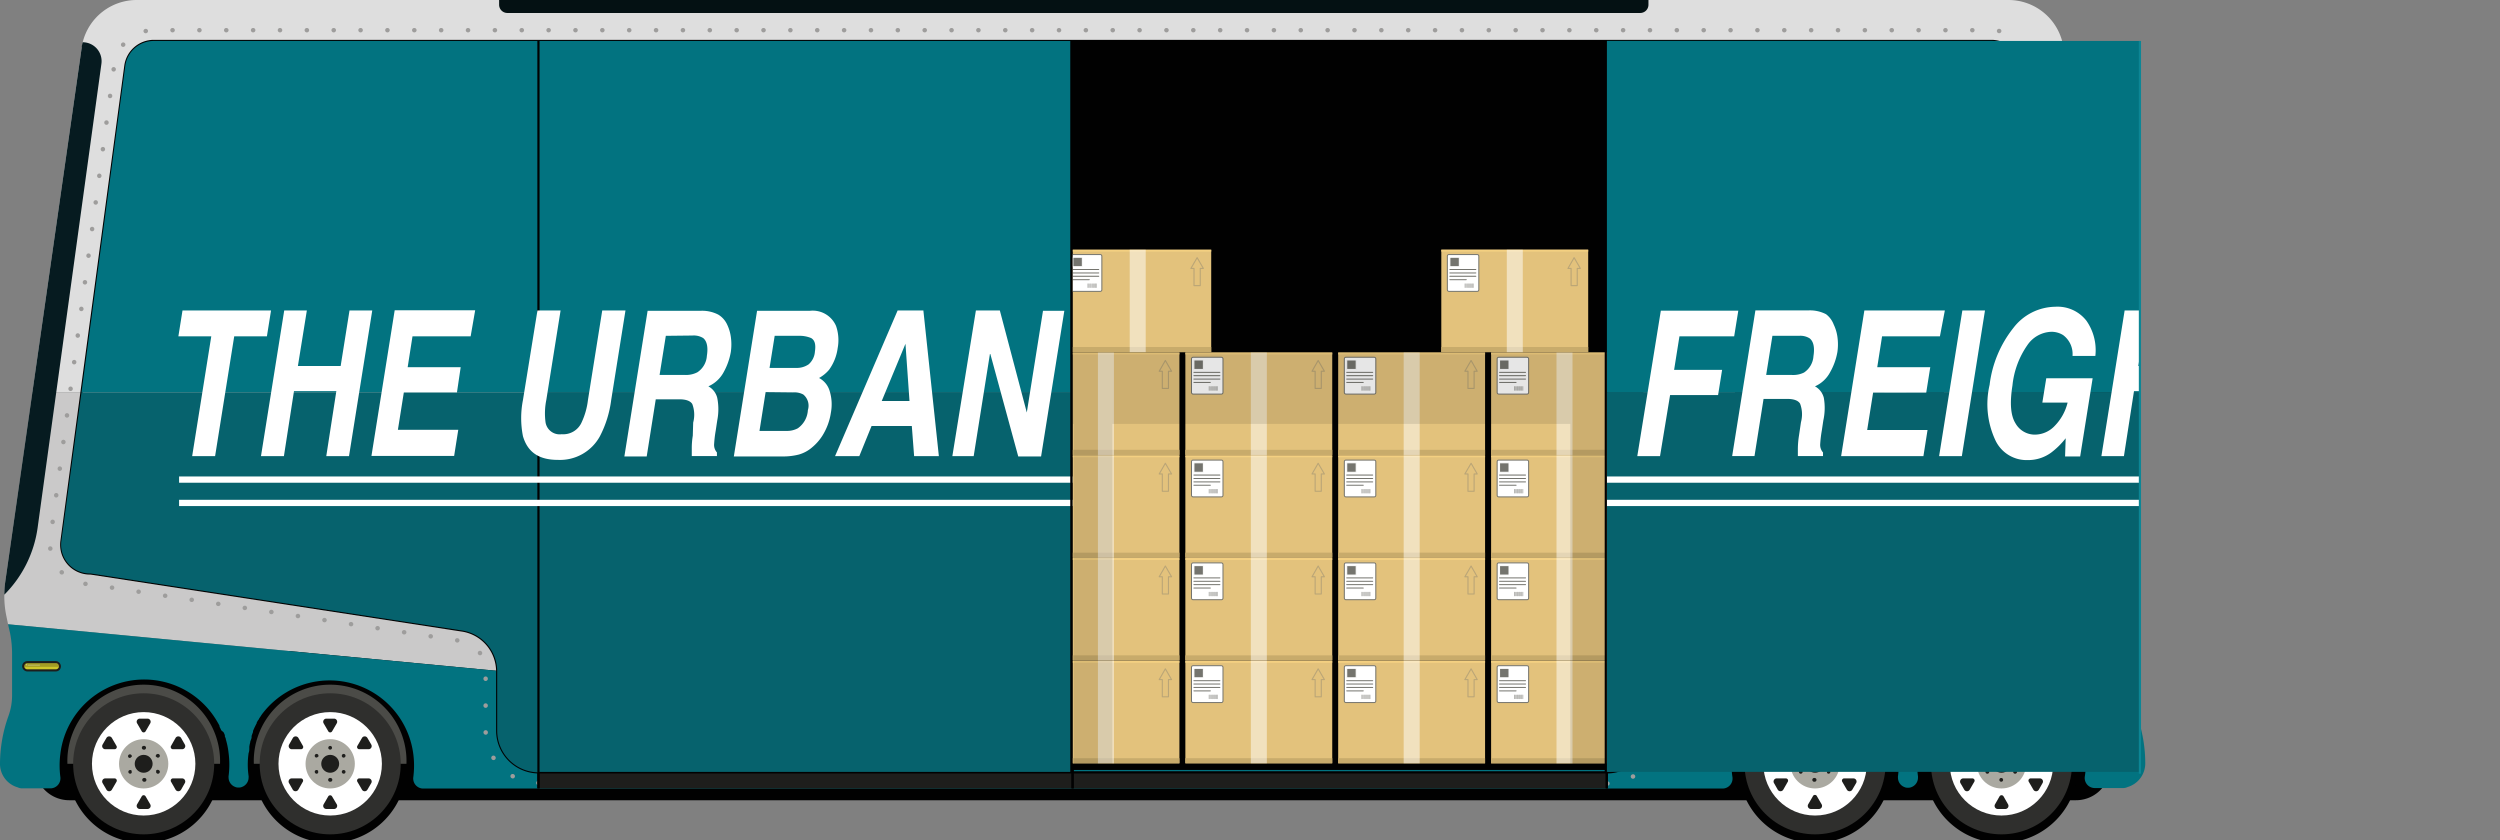 <svg xmlns="http://www.w3.org/2000/svg" xmlns:xlink="http://www.w3.org/1999/xlink" viewBox="0 0 248.49 83.51"><rect x="0" y="0" width="248.49" height="83.51" fill="#808080" stroke="none"/><defs><style>.cls-1,.cls-12,.cls-15,.cls-29,.cls-30,.cls-31,.cls-32,.cls-34{fill:none;}.cls-2{isolation:isolate;}.cls-3,.cls-33{fill:#010101;}.cls-4{fill:#dedede;}.cls-5{fill:#cac9c9;}.cls-6{fill:#027380;}.cls-7{fill:#4b4b47;}.cls-8{fill:#2f2f2d;}.cls-18,.cls-26,.cls-27,.cls-9{fill:#fff;}.cls-10{fill:#aaa9a1;}.cls-11{fill:#1e1e1c;}.cls-12{stroke:#9e9d9c;stroke-width:0.44px;stroke-dasharray:0.01 2.66;}.cls-12,.cls-29,.cls-30,.cls-31{stroke-linecap:round;}.cls-12,.cls-15,.cls-27,.cls-28,.cls-29,.cls-30,.cls-31,.cls-34{stroke-miterlimit:10;}.cls-13{fill:#061b20;}.cls-14{fill:#041113;}.cls-15{stroke:#010101;}.cls-15,.cls-34{stroke-width:0.22px;}.cls-16{fill:#cdc72a;}.cls-17{fill:#a39d25;}.cls-18{opacity:0.54;}.cls-18,.cls-26{mix-blend-mode:screen;}.cls-19{fill:#06626d;}.cls-20{clip-path:url(#clip-path);}.cls-21{clip-path:url(#clip-path-2);}.cls-22{clip-path:url(#clip-path-3);}.cls-23{fill:#e3c27c;}.cls-24{fill:#c8ab6b;}.cls-25{fill:#f4d081;}.cls-26{opacity:0.5;}.cls-27,.cls-29,.cls-30,.cls-31,.cls-32{stroke:#74746e;}.cls-27,.cls-28,.cls-29{stroke-width:0.1px;}.cls-28{fill:#74746e;stroke:#fff;}.cls-30{stroke-width:0.05px;}.cls-31{stroke-width:0.04px;}.cls-32{stroke-linejoin:round;stroke-width:0.11px;opacity:0.36;mix-blend-mode:multiply;}.cls-33{opacity:0.1;}.cls-34{stroke:#0c8695;}</style><clipPath id="clip-path"><path class="cls-1" d="M106.61,76.62H53.52a4.14,4.14,0,0,1-4.14-4.14V66.61A4.14,4.14,0,0,0,46,62.53L9,56.86a2.86,2.86,0,0,1-2.84-3.22L12.45,6.47A2.85,2.85,0,0,1,15.29,4h91.32Zm100.51-23L200.77,6.47A2.84,2.84,0,0,0,197.94,4H159.71V76.62a4.14,4.14,0,0,0,4.14-4.14V66.61a4.14,4.14,0,0,1,3.42-4.08l37-5.67A2.87,2.87,0,0,0,207.12,53.64Z"/></clipPath><clipPath id="clip-path-2"><polygon class="cls-1" points="159.61 4.07 159.61 38.97 159.61 76.72 212.7 76.72 212.7 38.97 212.7 4.07 159.61 4.07"/></clipPath><clipPath id="clip-path-3"><rect class="cls-1" x="106.61" y="4.07" width="53.09" height="72.46"/></clipPath></defs><title>Autonomous freight open</title><g class="cls-2"><g id="Layer_2" data-name="Layer 2"><g id="Layer_1-2" data-name="Layer 1"><path class="cls-3" d="M206.34,79.54H6.88A3.42,3.42,0,0,1,3.5,76.63L1.73,64.71H211.5l-1.78,11.92A3.41,3.41,0,0,1,206.34,79.54Z"/><path class="cls-4" d="M205.11,4.74A5.17,5.17,0,0,0,205,4.2,5.53,5.53,0,0,0,199.64,0h-186A5.53,5.53,0,0,0,8.22,4.2c0,.18-.07.36-.1.54L3.22,39H210Z"/><path class="cls-5" d="M210,39H3.22L.52,57.85a8.9,8.9,0,0,0-.09,1.26,9.52,9.52,0,0,0,.19,2.06l.18.88L106.61,72.13,212.43,62.05l.18-.88a10.19,10.19,0,0,0,.19-2.06,7.64,7.64,0,0,0-.1-1.26Z"/><path class="cls-6" d="M213.23,75.92v0a2.45,2.45,0,0,1-1.76,2.31,1,1,0,0,1-.43.1h-2.82a1,1,0,0,1-1-1.13,8.39,8.39,0,0,0-15.6-5.42v0l-.16.32a.56.56,0,0,0-.05.08l-.12.26-.05.11a2.6,2.6,0,0,0-.1.25c-.05.12-.09.23-.13.35l0,.07-.09.3h0a8.74,8.74,0,0,0-.28,1.35,8.32,8.32,0,0,0,0,2.29.66.66,0,0,1,0,.14,1,1,0,0,1-.66.94.81.81,0,0,1-.31.06h-.06a.77.77,0,0,1-.3-.06,1,1,0,0,1-.66-.94.66.66,0,0,1,0-.14,8.74,8.74,0,0,0,0-2.29c0-.17-.05-.34-.07-.5l0-.13-.09-.43,0-.05c0-.16-.08-.32-.13-.47l0-.12c-.05-.13-.09-.26-.15-.39h0l-.05-.11c0-.11-.09-.22-.14-.34l-.06-.12a.08.08,0,0,1,0,0l-.17-.31,0-.07,0,0-.1-.17-.13-.21-.16-.24-.1-.14a8.39,8.39,0,0,0-15.1,6.18,1,1,0,0,1-1,1.13H42.08a1,1,0,0,1-1-1.13,8.82,8.82,0,0,0,0-2.3A8.39,8.39,0,0,0,26,71.05l-.09.14-.16.24c0,.07-.09.13-.13.21l-.1.17s0,0,0,0l0,.07c-.06.1-.11.21-.16.31s0,0,0,0l-.06.12-.15.34s0,.07,0,.11h0c-.05.13-.1.26-.14.39l0,.12c0,.15-.1.31-.14.47v.05a3.29,3.29,0,0,0-.09.43l0,.13c0,.16,0,.33-.07.5a8,8,0,0,0,0,2.29.66.66,0,0,1,0,.14,1,1,0,0,1-.66.94.81.81,0,0,1-.31.06h-.05a.81.81,0,0,1-.31-.06,1,1,0,0,1-.66-.94.66.66,0,0,1,0-.14,8.74,8.74,0,0,0,0-2.29,7.69,7.69,0,0,0-.27-1.35h0c0-.1-.06-.2-.1-.3a.14.14,0,0,0,0-.07c0-.12-.08-.23-.13-.35L22,72.6a.54.54,0,0,1-.05-.11l-.13-.26a.2.2,0,0,0,0-.08,3.24,3.24,0,0,0-.17-.32v0A8.39,8.39,0,0,0,6,74.93a8.82,8.82,0,0,0,0,2.3,1,1,0,0,1-1,1.13H2.18a1,1,0,0,1-.42-.1A2.43,2.43,0,0,1,0,76v0a14.19,14.19,0,0,1,.85-4.86,6,6,0,0,0,.35-2v-4A10.82,10.82,0,0,0,1,62.93L.8,62.05,106.61,72.13,212.43,62.05l-.19.88a10.81,10.81,0,0,0-.21,2.12v4a5.75,5.75,0,0,0,.35,2A14.19,14.19,0,0,1,213.23,75.92Z"/><path class="cls-3" d="M21.87,75.92a7.59,7.59,0,1,1-15.17,0Z"/><path class="cls-7" d="M6.7,75.92a7.59,7.59,0,1,1,15.17,0Z"/><circle class="cls-8" cx="14.28" cy="75.92" r="7.01"/><circle class="cls-9" cx="14.28" cy="75.92" r="5.14"/><circle class="cls-10" cx="14.28" cy="75.92" r="2.45"/><circle class="cls-11" cx="14.28" cy="75.92" r="0.89"/><path class="cls-11" d="M14.1,74.33a.18.18,0,0,1,.18-.19.19.19,0,1,1,0,.37A.18.18,0,0,1,14.1,74.33Zm-1,.89A.19.19,0,0,0,13,75a.18.18,0,0,0-.18.32A.18.18,0,0,0,13.06,75.22Zm0,1.4a.19.19,0,0,0-.25-.06.18.18,0,1,0,.18.32A.19.19,0,0,0,13.06,76.62Zm1.22.71a.18.18,0,0,0-.18.18.18.18,0,0,0,.18.19.19.19,0,1,0,0-.37Zm1.22-.71a.19.19,0,0,0,.07.26.18.18,0,0,0,.25-.07.18.18,0,0,0-.06-.25A.2.2,0,0,0,15.5,76.62Zm0-1.4a.19.19,0,0,0,.26.06.18.18,0,0,0,.06-.25.18.18,0,0,0-.25-.07A.19.19,0,0,0,15.5,75.22Z"/><path class="cls-11" d="M14.09,72.69l-.46-.79a.31.31,0,0,1,.28-.47h.75a.31.31,0,0,1,.27.47l-.46.79A.22.22,0,0,1,14.09,72.69Zm-2.51,1.45-.46-.79a.31.31,0,0,0-.54,0L10.2,74a.31.31,0,0,0,.27.47h.92A.22.22,0,0,0,11.58,74.14Zm-.19,3.23h-.92a.31.31,0,0,0-.27.47l.38.65a.31.31,0,0,0,.54,0l.46-.79A.22.22,0,0,0,11.39,77.37Zm2.7,1.78-.46.79a.31.31,0,0,0,.28.47h.75a.31.31,0,0,0,.27-.47l-.46-.79A.22.22,0,0,0,14.09,79.15ZM17,77.7l.45.79a.32.32,0,0,0,.55,0l.37-.65a.31.31,0,0,0-.27-.47h-.91A.22.22,0,0,0,17,77.7Zm.19-3.23h.91a.31.31,0,0,0,.27-.47L18,73.35a.32.32,0,0,0-.55,0l-.45.79A.22.22,0,0,0,17.18,74.47Z"/><path class="cls-3" d="M191.36,75.92a7.59,7.59,0,1,0,15.17,0Z"/><path class="cls-7" d="M206.53,75.92a7.59,7.59,0,1,0-15.17,0Z"/><circle class="cls-8" cx="198.94" cy="75.92" r="7.01"/><circle class="cls-9" cx="198.94" cy="75.92" r="5.14"/><circle class="cls-10" cx="198.94" cy="75.92" r="2.45"/><circle class="cls-11" cx="198.94" cy="75.92" r="0.89"/><path class="cls-11" d="M199.13,74.33a.18.18,0,0,0-.19-.19.18.18,0,0,0-.18.19.18.18,0,0,0,.18.18A.18.18,0,0,0,199.13,74.33Zm1,.89a.19.19,0,0,1,.33-.19.18.18,0,0,1-.07.25A.19.19,0,0,1,200.16,75.22Zm0,1.4a.2.2,0,0,1,.26-.06.18.18,0,0,1,.07.25.19.19,0,1,1-.33-.19Zm-1.22.71a.18.18,0,0,1,.19.18.18.18,0,0,1-.19.19.18.18,0,0,1-.18-.19A.18.18,0,0,1,198.94,77.33Zm-1.22-.71a.18.18,0,0,1-.06.26.19.19,0,0,1-.26-.07.18.18,0,0,1,.07-.25A.19.19,0,0,1,197.72,76.62Zm0-1.4a.18.18,0,0,1-.25.06.18.18,0,0,1-.07-.25.19.19,0,0,1,.26-.07A.18.18,0,0,1,197.72,75.22Z"/><path class="cls-11" d="M199.14,72.69l.45-.79a.31.31,0,0,0-.27-.47h-.75a.31.31,0,0,0-.27.47l.45.79A.23.23,0,0,0,199.14,72.69Zm2.51,1.45.46-.79a.31.31,0,0,1,.54,0L203,74a.31.31,0,0,1-.27.47h-.91A.22.22,0,0,1,201.65,74.14Zm.19,3.23h.91a.31.31,0,0,1,.27.47l-.37.65a.31.31,0,0,1-.54,0l-.46-.79A.22.22,0,0,1,201.84,77.37Zm-2.7,1.78.45.79a.31.31,0,0,1-.27.47h-.75a.31.31,0,0,1-.27-.47l.45-.79A.23.23,0,0,1,199.14,79.15Zm-2.9-1.45-.46.79a.31.31,0,0,1-.54,0l-.38-.65a.32.32,0,0,1,.28-.47h.91A.22.22,0,0,1,196.24,77.7Zm-.19-3.23h-.91a.32.32,0,0,1-.28-.47l.38-.65a.31.31,0,0,1,.54,0l.46.79A.22.22,0,0,1,196.05,74.47Z"/><path class="cls-3" d="M40.4,75.92a7.59,7.59,0,1,1-15.17,0Z"/><path class="cls-7" d="M25.23,75.92a7.59,7.59,0,1,1,15.17,0Z"/><circle class="cls-8" cx="32.82" cy="75.92" r="7.01"/><circle class="cls-9" cx="32.82" cy="75.92" r="5.14"/><circle class="cls-10" cx="32.82" cy="75.92" r="2.45"/><circle class="cls-11" cx="32.82" cy="75.92" r="0.89"/><path class="cls-11" d="M32.63,74.33a.19.19,0,0,1,.19-.19.18.18,0,0,1,.18.19.18.18,0,0,1-.18.18A.19.19,0,0,1,32.63,74.33Zm-1,.89a.19.19,0,0,0-.07-.26.18.18,0,0,0-.25.07.18.18,0,0,0,.06.25A.19.19,0,0,0,31.6,75.22Zm0,1.4a.2.2,0,0,0-.26-.06.18.18,0,0,0-.06.25.18.18,0,0,0,.25.07A.19.19,0,0,0,31.6,76.62Zm1.22.71a.19.19,0,1,0,0,.37.18.18,0,0,0,.18-.19A.18.18,0,0,0,32.82,77.33ZM34,76.62a.19.19,0,0,0,.07.26.18.18,0,1,0,.18-.32A.19.19,0,0,0,34,76.62Zm0-1.4a.18.18,0,0,0,.25.06.18.18,0,1,0-.18-.32A.19.19,0,0,0,34,75.22Z"/><path class="cls-11" d="M32.63,72.69l-.46-.79a.31.31,0,0,1,.27-.47h.75a.31.31,0,0,1,.28.47l-.46.79A.22.22,0,0,1,32.63,72.69Zm-2.52,1.45-.45-.79a.32.32,0,0,0-.55,0l-.37.65a.31.31,0,0,0,.27.47h.91A.22.22,0,0,0,30.11,74.14Zm-.19,3.23H29a.31.31,0,0,0-.27.47l.37.65a.32.32,0,0,0,.55,0l.45-.79A.22.22,0,0,0,29.92,77.37Zm2.71,1.78-.46.79a.31.31,0,0,0,.27.47h.75a.31.31,0,0,0,.28-.47L33,79.15A.22.22,0,0,0,32.63,79.15Zm2.89-1.45.46.79a.31.31,0,0,0,.54,0l.38-.65a.31.31,0,0,0-.27-.47h-.92A.22.22,0,0,0,35.52,77.7Zm.19-3.23h.92A.31.31,0,0,0,36.9,74l-.38-.65a.31.31,0,0,0-.54,0l-.46.79A.22.22,0,0,0,35.71,74.47Z"/><path class="cls-3" d="M172.82,75.92a7.59,7.59,0,1,0,15.17,0Z"/><path class="cls-7" d="M188,75.92a7.59,7.59,0,1,0-15.17,0Z"/><circle class="cls-8" cx="180.41" cy="75.92" r="7.01"/><circle class="cls-9" cx="180.41" cy="75.92" r="5.14"/><circle class="cls-10" cx="180.41" cy="75.92" r="2.45"/><circle class="cls-11" cx="180.41" cy="75.92" r="0.89"/><path class="cls-11" d="M180.59,74.33a.18.18,0,0,0-.18-.19.19.19,0,1,0,0,.37A.18.18,0,0,0,180.59,74.33Zm1,.89a.19.19,0,0,1,.07-.26.18.18,0,0,1,.18.32A.18.18,0,0,1,181.63,75.22Zm0,1.4a.19.19,0,0,1,.25-.06.18.18,0,1,1-.18.32A.19.19,0,0,1,181.63,76.62Zm-1.22.71a.18.18,0,0,1,.18.18.18.18,0,0,1-.18.19.19.19,0,1,1,0-.37Zm-1.22-.71a.19.19,0,0,1-.07.26.18.18,0,0,1-.25-.07.18.18,0,0,1,.06-.25A.2.2,0,0,1,179.19,76.62Zm0-1.4a.19.19,0,0,1-.26.06.18.18,0,0,1-.06-.25.18.18,0,0,1,.25-.07A.19.19,0,0,1,179.19,75.22Z"/><path class="cls-11" d="M180.6,72.69l.46-.79a.31.31,0,0,0-.28-.47H180a.31.31,0,0,0-.27.47l.46.79A.22.22,0,0,0,180.6,72.69Zm2.51,1.45.46-.79a.31.31,0,0,1,.54,0l.38.65a.31.31,0,0,1-.27.47h-.92A.22.22,0,0,1,183.11,74.14Zm.19,3.23h.92a.31.31,0,0,1,.27.47l-.38.65a.31.31,0,0,1-.54,0l-.46-.79A.22.22,0,0,1,183.3,77.37Zm-2.7,1.78.46.79a.31.31,0,0,1-.28.47H180a.31.31,0,0,1-.27-.47l.46-.79A.22.22,0,0,1,180.6,79.15Zm-2.9-1.45-.45.79a.32.32,0,0,1-.55,0l-.37-.65a.31.31,0,0,1,.27-.47h.91A.22.22,0,0,1,177.7,77.7Zm-.19-3.23h-.91a.31.31,0,0,1-.27-.47l.37-.65a.32.32,0,0,1,.55,0l.45.79A.22.22,0,0,1,177.51,74.47Z"/><path class="cls-12" d="M53.52,77.82a5.25,5.25,0,0,1-5.25-5.24V66.7a3,3,0,0,0-2.49-3L8.85,58.06A4,4,0,0,1,5,53.59L11.36,6.42A4,4,0,0,1,15.29,3H197.94a4,4,0,0,1,3.93,3.47l6.34,47.15a4,4,0,0,1-3.84,4.48l-36.92,5.66a3,3,0,0,0-2.5,3v5.88a5.25,5.25,0,0,1-5.24,5.24Z"/><path class="cls-13" d="M10.08,6.34,3.74,52.45A11.69,11.69,0,0,1,.43,59.11h0a8.9,8.9,0,0,1,.09-1.26L8.12,4.74c0-.18.06-.36.1-.54h0A1.88,1.88,0,0,1,10.08,6.34Z"/><path class="cls-13" d="M203.14,6.34l6.35,46.11a11.69,11.69,0,0,0,3.31,6.66h0a7.64,7.64,0,0,0-.1-1.26L205.11,4.74A5.17,5.17,0,0,0,205,4.2h0A1.88,1.88,0,0,0,203.14,6.34Z"/><rect class="cls-11" x="53.52" y="76.72" width="106.19" height="1.65"/><path class="cls-14" d="M163.85,0V.48a.82.82,0,0,1-.82.81H50.43a.82.82,0,0,1-.82-.81V0Z"/><line class="cls-15" x1="53.52" y1="4.07" x2="53.52" y2="78.36"/><line class="cls-15" x1="106.61" y1="4.07" x2="106.61" y2="78.36"/><line class="cls-15" x1="159.71" y1="4.07" x2="159.71" y2="78.36"/><path class="cls-15" d="M15.29,4.07a2.85,2.85,0,0,0-2.83,2.49L6.12,53.73A2.85,2.85,0,0,0,9,57l37,5.68a4.12,4.12,0,0,1,3.42,4.07v5.88a4.15,4.15,0,0,0,4.15,4.14H159.71a4.14,4.14,0,0,0,4.14-4.14V66.7a4.13,4.13,0,0,1,3.42-4.07l37-5.68a2.85,2.85,0,0,0,2.83-3.22L200.78,6.56a2.86,2.86,0,0,0-2.84-2.49Z"/><rect class="cls-11" x="2.2" y="65.71" width="3.86" height="1.03" rx="0.51"/><path class="cls-16" d="M2.72,66.53H5.55a.31.31,0,0,0,.31-.31H2.41A.31.31,0,0,0,2.72,66.53Z"/><path class="cls-17" d="M5.55,65.91H2.72a.31.31,0,0,0-.31.31H5.86A.31.31,0,0,0,5.55,65.91Z"/><path class="cls-18" d="M3.92,66.14H2.79a.06.06,0,0,1-.06-.06.06.06,0,0,1,.06,0H3.92a.06.06,0,0,1,.06,0A.06.06,0,0,1,3.92,66.14Z"/><circle class="cls-18" cx="2.63" cy="66.08" r="0.06"/><rect class="cls-11" x="207.16" y="65.71" width="3.86" height="1.03" rx="0.51"/><path class="cls-16" d="M207.68,66.53h2.83a.31.31,0,0,0,.31-.31h-3.45A.31.31,0,0,0,207.68,66.53Z"/><path class="cls-17" d="M210.51,65.91h-2.83a.31.31,0,0,0-.31.31h3.45A.31.31,0,0,0,210.51,65.91Z"/><path class="cls-18" d="M208.88,66.14h-1.13a.06.06,0,0,1-.06-.06.06.06,0,0,1,.06,0h1.13a.06.06,0,0,1,.06,0A.06.06,0,0,1,208.88,66.14Z"/><circle class="cls-18" cx="207.58" cy="66.08" r="0.06"/><path class="cls-6" d="M53.52,4.07H15.29a2.86,2.86,0,0,0-2.84,2.49L8.1,39H53.52Z"/><path class="cls-6" d="M205.13,39,200.77,6.56a2.85,2.85,0,0,0-2.83-2.49H159.71V39Z"/><rect class="cls-6" x="53.52" y="4.07" width="53.09" height="34.9"/><rect class="cls-3" x="106.61" y="4.07" width="53.09" height="72.46"/><path class="cls-19" d="M8.1,39l-2,14.76A2.86,2.86,0,0,0,9,57l37,5.68a4.12,4.12,0,0,1,3.42,4.07v5.88a4.14,4.14,0,0,0,4.14,4.14h0V39Z"/><path class="cls-19" d="M207.12,53.73l-2-14.76H159.71V76.72a4.15,4.15,0,0,0,4.14-4.14V66.7a4.12,4.12,0,0,1,3.42-4.07l37-5.68A2.87,2.87,0,0,0,207.12,53.73Z"/><rect class="cls-19" x="53.52" y="38.97" width="53.09" height="37.75"/><line class="cls-15" x1="53.52" y1="4.07" x2="53.52" y2="78.36"/><line class="cls-15" x1="106.61" y1="4.07" x2="106.61" y2="78.36"/><line class="cls-15" x1="159.71" y1="4.07" x2="159.71" y2="78.36"/><g class="cls-20"><path class="cls-9" d="M26.94,30.86l-.41,2.57H23.28l-1.9,11.91H19.1L21,33.43H17.73l.41-2.57Z"/><path class="cls-9" d="M25.94,45.34l2.31-14.48H30.5l-.89,5.52h4.25l.88-5.52H37L34.69,45.34H32.43l1-6.46H29.22l-1,6.46Z"/><path class="cls-9" d="M46.78,33.43H41l-.48,3.07h5.27L45.42,39H40.14l-.59,3.72h6l-.41,2.6H36.92l2.31-14.48h8Z"/><path class="cls-9" d="M53.42,30.86h2.3l-1.42,8.9a6.7,6.7,0,0,0-.08,2.18,1.42,1.42,0,0,0,1.61,1.22,2,2,0,0,0,2-1.22,7.2,7.2,0,0,0,.61-2.18l1.42-8.9h2.31l-1.42,8.9a10.7,10.7,0,0,1-1.12,3.6,4.52,4.52,0,0,1-4.19,2.35c-1.89,0-3-.78-3.46-2.35a9.24,9.24,0,0,1,0-3.6Z"/><path class="cls-9" d="M72.27,32.25a4.14,4.14,0,0,1,.37,1.22,5.26,5.26,0,0,1,0,1.52,6.4,6.4,0,0,1-.71,2,3.19,3.19,0,0,1-1.52,1.41,1.8,1.8,0,0,1,.88,1.14,5.78,5.78,0,0,1,0,2.26l-.15,1a11.83,11.83,0,0,0-.16,1.34,1.12,1.12,0,0,0,.28.83l0,.36h-2.5c0-.32,0-.58,0-.77a7.61,7.61,0,0,1,.1-1.25L68.9,42a3,3,0,0,0-.09-1.84c-.19-.31-.62-.47-1.29-.47H65.18l-.9,5.68H62.06l2.31-14.48h5.32a3.5,3.5,0,0,1,1.7.38A2.25,2.25,0,0,1,72.27,32.25Zm-6.09,1.13-.62,3.89h2.57A2.43,2.43,0,0,0,69.32,37a2.11,2.11,0,0,0,.94-1.63c.14-.88,0-1.47-.37-1.77a1.8,1.8,0,0,0-1.07-.25Z"/><path class="cls-9" d="M83.1,32.4a4.3,4.3,0,0,1,.16,2.21,4.7,4.7,0,0,1-.85,2.14,3.54,3.54,0,0,1-1,.82,2.14,2.14,0,0,1,1.05,1.28A4.46,4.46,0,0,1,82.59,41a5.94,5.94,0,0,1-.85,2.31,4.92,4.92,0,0,1-1,1.14,3.45,3.45,0,0,1-1.34.73,6.22,6.22,0,0,1-1.58.19H72.94l2.31-14.48h5.27A2.52,2.52,0,0,1,83.1,32.4Zm-7,6.57-.61,3.86h2.66a2.25,2.25,0,0,0,1.15-.26,2.37,2.37,0,0,0,1-1.81,1.44,1.44,0,0,0-.46-1.55A1.89,1.89,0,0,0,78.82,39ZM77,33.38l-.51,3.19h2.67a2.07,2.07,0,0,0,1.22-.36A1.86,1.86,0,0,0,81,34.94c.1-.68,0-1.12-.38-1.34a3,3,0,0,0-1.26-.22Z"/><path class="cls-9" d="M89.22,30.86h2.56l1.54,14.48H90.86l-.23-3h-4l-1.22,3H83Zm-1.58,9H90.4L90,34.17Z"/><path class="cls-9" d="M97,30.86h2.38L102.06,41l1.61-10.11h2.12l-2.31,14.48h-2.27l-2.8-10.28L96.78,45.34H94.66Z"/><path class="cls-9" d="M112.09,30.88h7.7l-.41,2.55h-5.44l-.54,3.33h4.77l-.4,2.51H113l-1,6.07h-2.25Z"/><path class="cls-9" d="M129.27,32.25a4.14,4.14,0,0,1,.36,1.22,4.9,4.9,0,0,1,0,1.52,6.19,6.19,0,0,1-.72,2,3.16,3.16,0,0,1-1.51,1.41,1.83,1.83,0,0,1,.88,1.14,6,6,0,0,1-.05,2.26l-.16,1a11.07,11.07,0,0,0-.15,1.34,1.08,1.08,0,0,0,.28.83l0,.36h-2.5c0-.32,0-.58,0-.77a10.7,10.7,0,0,1,.1-1.25l.2-1.35a3.05,3.05,0,0,0-.08-1.84,1.45,1.45,0,0,0-1.29-.47h-2.35l-.9,5.68h-2.21l2.3-14.48h5.33a3.46,3.46,0,0,1,1.69.38A2.27,2.27,0,0,1,129.27,32.25Zm-6.1,1.13-.61,3.89h2.57a2.39,2.39,0,0,0,1.18-.24,2.12,2.12,0,0,0,1-1.63c.13-.88,0-1.47-.38-1.77a1.78,1.78,0,0,0-1.07-.25Z"/><path class="cls-9" d="M139.82,33.43h-5.74l-.49,3.07h5.28L138.46,39h-5.27l-.59,3.72h6l-.41,2.6H130l2.3-14.48h8Z"/><path class="cls-9" d="M142,45.34h-2.25l2.31-14.48h2.25Z"/><path class="cls-9" d="M153,35.38a2.29,2.29,0,0,0-.93-2.07,2.1,2.1,0,0,0-1.19-.33,3,3,0,0,0-2.36,1.33,8.5,8.5,0,0,0-1.49,4c-.28,1.78-.17,3,.32,3.78a2.2,2.2,0,0,0,1.89,1.11,2.74,2.74,0,0,0,2-.88,5.08,5.08,0,0,0,1.26-2.3h-2.51l.39-2.42H155l-1.23,7.77h-1.51l.06-1.81A7.94,7.94,0,0,1,150.87,45a3.89,3.89,0,0,1-2.33.73,3.44,3.44,0,0,1-3.22-2,8.52,8.52,0,0,1-.56-5.48,11.33,11.33,0,0,1,2.35-5.64,5.35,5.35,0,0,1,4.18-2.12,3.61,3.61,0,0,1,3.1,1.4,5.12,5.12,0,0,1,.89,3.49Z"/><path class="cls-9" d="M155.88,45.34l2.3-14.48h2.25l-.88,5.52h4.24l.89-5.52h2.25l-2.31,14.48h-2.25l1-6.46h-4.24l-1,6.46Z"/><path class="cls-9" d="M177,30.86l-.42,2.57h-3.25l-1.89,11.91h-2.28L171,33.43h-3.26l.41-2.57Z"/><path class="cls-9" d="M174.59,42.41h2.23l-.46,2.93h-2.23Z"/><path class="cls-9" d="M184.24,38.48a2.75,2.75,0,0,0-.13-1.09,1,1,0,0,0-1-.64c-.71,0-1.27.46-1.68,1.4a8.69,8.69,0,0,0-.52,2,7.67,7.67,0,0,0-.1,1.89c.11.89.51,1.34,1.21,1.34a1.34,1.34,0,0,0,1.13-.53,3.81,3.81,0,0,0,.59-1.38h2.14a6.61,6.61,0,0,1-1.07,2.42,3.82,3.82,0,0,1-3.22,1.83A2.58,2.58,0,0,1,179,44.18a7.23,7.23,0,0,1-.27-4,8.81,8.81,0,0,1,1.69-4.29,3.81,3.81,0,0,1,3-1.53,3,3,0,0,1,2.33.9,4.27,4.27,0,0,1,.62,3.2Z"/><path class="cls-9" d="M190.29,45.71A2.8,2.8,0,0,1,187.47,44a7.13,7.13,0,0,1-.37-4,8.84,8.84,0,0,1,1.66-4,4,4,0,0,1,3.36-1.7,2.78,2.78,0,0,1,2.81,1.7,7.12,7.12,0,0,1,.38,4,8.74,8.74,0,0,1-1.66,4A4,4,0,0,1,190.29,45.71Zm2.82-5.7a4.76,4.76,0,0,0-.1-2.48,1.29,1.29,0,0,0-1.28-.87,1.88,1.88,0,0,0-1.56.87,5.73,5.73,0,0,0-.89,2.48,4.77,4.77,0,0,0,.1,2.48,1.29,1.29,0,0,0,1.28.88,1.88,1.88,0,0,0,1.56-.88A5.78,5.78,0,0,0,193.11,40Z"/><rect class="cls-9" x="17.8" y="47.36" width="177.7" height="0.62"/><rect class="cls-9" x="17.8" y="49.68" width="177.7" height="0.62"/></g><rect class="cls-6" x="159.61" y="4.07" width="53.09" height="34.9"/><polygon class="cls-19" points="159.61 38.97 159.61 76.72 212.7 76.72 212.7 76.72 212.7 38.97 159.61 38.97"/><g class="cls-21"><path class="cls-9" d="M79.93,30.86l-.41,2.57H76.27L74.38,45.34H72.09L74,33.43H70.72l.42-2.57Z"/><path class="cls-9" d="M78.94,45.34l2.3-14.48h2.25l-.88,5.52h4.24l.89-5.52H90L87.68,45.34H85.43l1-6.46H82.21l-1,6.46Z"/><path class="cls-9" d="M99.77,33.43H94l-.49,3.07h5.28L98.41,39H93.14l-.59,3.72h6l-.41,2.6H89.92l2.3-14.48h8Z"/><path class="cls-9" d="M106.41,30.86h2.31l-1.42,8.9a6.17,6.17,0,0,0-.08,2.18,1.41,1.41,0,0,0,1.6,1.22,2,2,0,0,0,2-1.22,7.16,7.16,0,0,0,.62-2.18l1.42-8.9h2.3l-1.42,8.9a10.49,10.49,0,0,1-1.11,3.6,4.54,4.54,0,0,1-4.2,2.35c-1.88,0-3-.78-3.46-2.35a9.44,9.44,0,0,1,0-3.6Z"/><path class="cls-9" d="M125.27,32.25a4.46,4.46,0,0,1,.36,1.22,4.9,4.9,0,0,1,0,1.52,6.68,6.68,0,0,1-.72,2,3.14,3.14,0,0,1-1.52,1.41,1.81,1.81,0,0,1,.89,1.14,6,6,0,0,1,0,2.26l-.16,1a11.07,11.07,0,0,0-.15,1.34,1.08,1.08,0,0,0,.28.83l0,.36h-2.5c0-.32,0-.58,0-.77a8.89,8.89,0,0,1,.1-1.25l.2-1.35a3.05,3.05,0,0,0-.08-1.84c-.2-.31-.63-.47-1.3-.47h-2.34l-.9,5.68h-2.22l2.31-14.48h5.33a3.46,3.46,0,0,1,1.69.38A2.33,2.33,0,0,1,125.27,32.25Zm-6.1,1.13-.62,3.89h2.57a2.41,2.41,0,0,0,1.19-.24,2.09,2.09,0,0,0,.94-1.63c.14-.88,0-1.47-.37-1.77a1.78,1.78,0,0,0-1.07-.25Z"/><path class="cls-9" d="M136.1,32.4a4.41,4.41,0,0,1,.15,2.21,4.49,4.49,0,0,1-.85,2.14,3.39,3.39,0,0,1-1,.82,2.14,2.14,0,0,1,1.05,1.28,4.57,4.57,0,0,1,.09,2.12,6.11,6.11,0,0,1-.86,2.31,5.14,5.14,0,0,1-.95,1.14,3.57,3.57,0,0,1-1.35.73,6.14,6.14,0,0,1-1.57.19h-4.92l2.3-14.48h5.28A2.54,2.54,0,0,1,136.1,32.4Zm-7,6.57-.61,3.86h2.67a2.28,2.28,0,0,0,1.15-.26,2.39,2.39,0,0,0,1-1.81,1.44,1.44,0,0,0-.45-1.55,1.93,1.93,0,0,0-1.07-.24Zm.89-5.59-.51,3.19h2.67a2,2,0,0,0,1.22-.36,1.82,1.82,0,0,0,.65-1.27c.11-.68,0-1.12-.37-1.34a3,3,0,0,0-1.27-.22Z"/><path class="cls-9" d="M142.21,30.86h2.56l1.55,14.48h-2.47l-.22-3h-4l-1.23,3H136Zm-1.57,9h2.75l-.45-5.7Z"/><path class="cls-9" d="M150,30.86h2.38L155.05,41l1.62-10.11h2.11l-2.3,14.48h-2.27l-2.8-10.28-1.64,10.28h-2.11Z"/><path class="cls-9" d="M165.08,30.88h7.7l-.41,2.55h-5.44l-.53,3.33h4.77l-.4,2.51H166l-1,6.07h-2.26Z"/><path class="cls-9" d="M182.26,32.25a4.14,4.14,0,0,1,.37,1.22,5.26,5.26,0,0,1,0,1.52,6.19,6.19,0,0,1-.72,2,3.12,3.12,0,0,1-1.51,1.41,1.8,1.8,0,0,1,.88,1.14,5.78,5.78,0,0,1-.05,2.26l-.15,1a11.83,11.83,0,0,0-.16,1.34,1.12,1.12,0,0,0,.28.83l0,.36h-2.5c0-.32,0-.58,0-.77a8.92,8.92,0,0,1,.11-1.25l.2-1.35a3,3,0,0,0-.09-1.84c-.19-.31-.62-.47-1.29-.47h-2.34l-.9,5.68h-2.22l2.31-14.48h5.32a3.5,3.5,0,0,1,1.7.38A2.31,2.31,0,0,1,182.26,32.25Zm-6.09,1.13-.62,3.89h2.57a2.43,2.43,0,0,0,1.19-.24,2.11,2.11,0,0,0,.94-1.63c.14-.88,0-1.47-.38-1.77a1.74,1.74,0,0,0-1.06-.25Z"/><path class="cls-9" d="M192.82,33.43h-5.75l-.48,3.07h5.27l-.4,2.52h-5.28l-.59,3.72h6l-.41,2.6H183l2.31-14.48h8Z"/><path class="cls-9" d="M195,45.34h-2.26l2.31-14.48h2.25Z"/><path class="cls-9" d="M206,35.38a2.34,2.34,0,0,0-.93-2.07,2.16,2.16,0,0,0-1.2-.33,3,3,0,0,0-2.36,1.33,8.5,8.5,0,0,0-1.48,4c-.28,1.78-.18,3,.31,3.78a2.2,2.2,0,0,0,1.9,1.11,2.73,2.73,0,0,0,2-.88,5,5,0,0,0,1.27-2.3h-2.51l.39-2.42H208l-1.24,7.77h-1.5l.06-1.81A7.62,7.62,0,0,1,203.86,45a3.87,3.87,0,0,1-2.33.73,3.42,3.42,0,0,1-3.21-2,8.45,8.45,0,0,1-.56-5.48,11.24,11.24,0,0,1,2.35-5.64,5.33,5.33,0,0,1,4.17-2.12,3.63,3.63,0,0,1,3.11,1.4,5.12,5.12,0,0,1,.88,3.49Z"/><path class="cls-9" d="M208.87,45.34l2.31-14.48h2.25l-.89,5.52h4.25l.88-5.52h2.25l-2.3,14.48h-2.26l1-6.46h-4.25l-1,6.46Z"/><path class="cls-9" d="M230,30.86l-.41,2.57h-3.25l-1.89,11.91h-2.29L224,33.43h-3.27l.41-2.57Z"/><path class="cls-9" d="M227.59,42.41h2.23l-.47,2.93h-2.23Z"/><path class="cls-9" d="M237.24,38.48a2.75,2.75,0,0,0-.14-1.09,1,1,0,0,0-1-.64c-.71,0-1.26.46-1.67,1.4a8.21,8.21,0,0,0-.52,2,6.8,6.8,0,0,0-.1,1.89c.11.89.51,1.34,1.2,1.34a1.33,1.33,0,0,0,1.13-.53,3.81,3.81,0,0,0,.59-1.38h2.15a6.47,6.47,0,0,1-1.08,2.42,3.81,3.81,0,0,1-3.22,1.83,2.56,2.56,0,0,1-2.6-1.53,7.13,7.13,0,0,1-.28-4,8.9,8.9,0,0,1,1.69-4.29,3.81,3.81,0,0,1,3-1.53,3,3,0,0,1,2.33.9,4.22,4.22,0,0,1,.63,3.2Z"/><path class="cls-9" d="M243.29,45.71A2.8,2.8,0,0,1,240.47,44a7,7,0,0,1-.37-4,8.72,8.72,0,0,1,1.65-4,4,4,0,0,1,3.36-1.7,2.8,2.8,0,0,1,2.82,1.7,7.12,7.12,0,0,1,.37,4,8.74,8.74,0,0,1-1.66,4A4,4,0,0,1,243.29,45.71ZM246.1,40a4.76,4.76,0,0,0-.1-2.48,1.28,1.28,0,0,0-1.28-.87,1.87,1.87,0,0,0-1.55.87,5.73,5.73,0,0,0-.89,2.48,4.66,4.66,0,0,0,.1,2.48,1.27,1.27,0,0,0,1.28.88,1.85,1.85,0,0,0,1.55-.88A5.78,5.78,0,0,0,246.1,40Z"/><rect class="cls-9" x="70.79" y="47.36" width="177.7" height="0.62"/><rect class="cls-9" x="70.79" y="49.68" width="177.7" height="0.62"/></g><g class="cls-22"><rect class="cls-23" x="102.63" y="65.69" width="14.6" height="10.18"/><rect class="cls-24" x="102.63" y="75.36" width="14.6" height="0.51"/><rect class="cls-25" x="102.63" y="65.69" width="14.6" height="0.19"/><rect class="cls-26" x="109.13" y="65.69" width="1.59" height="10.18"/><rect class="cls-27" x="103.23" y="66.17" width="3.13" height="3.66" rx="0.15"/><rect class="cls-28" x="103.48" y="66.43" width="0.94" height="0.94"/><line class="cls-29" x1="103.48" y1="67.66" x2="106.05" y2="67.66"/><line class="cls-29" x1="103.48" y1="67.99" x2="106.05" y2="67.99"/><line class="cls-29" x1="103.48" y1="68.33" x2="106.05" y2="68.33"/><line class="cls-29" x1="103.48" y1="68.67" x2="105.11" y2="68.67"/><line class="cls-30" x1="104.98" y1="69.07" x2="104.98" y2="69.46"/><line class="cls-31" x1="105.08" y1="69.07" x2="105.08" y2="69.46"/><line class="cls-31" x1="105.19" y1="69.07" x2="105.19" y2="69.46"/><line class="cls-30" x1="105.29" y1="69.07" x2="105.29" y2="69.46"/><line class="cls-31" x1="105.39" y1="69.07" x2="105.39" y2="69.46"/><line class="cls-30" x1="105.49" y1="69.07" x2="105.49" y2="69.46"/><line class="cls-31" x1="105.59" y1="69.07" x2="105.59" y2="69.46"/><line class="cls-30" x1="105.69" y1="69.07" x2="105.69" y2="69.46"/><line class="cls-30" x1="105.79" y1="69.07" x2="105.79" y2="69.46"/><polygon class="cls-32" points="116.45 67.55 115.83 66.48 115.22 67.55 115.53 67.55 115.53 69.26 116.14 69.26 116.14 67.55 116.45 67.55"/><rect class="cls-23" x="117.82" y="65.69" width="14.6" height="10.18"/><rect class="cls-24" x="117.82" y="75.36" width="14.6" height="0.51"/><rect class="cls-25" x="117.82" y="65.69" width="14.6" height="0.19"/><rect class="cls-26" x="124.33" y="65.69" width="1.59" height="10.18"/><rect class="cls-27" x="118.43" y="66.17" width="3.13" height="3.66" rx="0.15"/><rect class="cls-28" x="118.67" y="66.43" width="0.94" height="0.94"/><line class="cls-29" x1="118.67" y1="67.66" x2="121.25" y2="67.66"/><line class="cls-29" x1="118.67" y1="67.99" x2="121.25" y2="67.99"/><line class="cls-29" x1="118.67" y1="68.33" x2="121.25" y2="68.33"/><line class="cls-29" x1="118.67" y1="68.67" x2="120.3" y2="68.67"/><line class="cls-30" x1="120.18" y1="69.07" x2="120.18" y2="69.46"/><line class="cls-31" x1="120.28" y1="69.07" x2="120.28" y2="69.46"/><line class="cls-31" x1="120.38" y1="69.07" x2="120.38" y2="69.46"/><line class="cls-30" x1="120.48" y1="69.07" x2="120.48" y2="69.46"/><line class="cls-31" x1="120.58" y1="69.07" x2="120.58" y2="69.46"/><line class="cls-30" x1="120.68" y1="69.07" x2="120.68" y2="69.46"/><line class="cls-31" x1="120.78" y1="69.07" x2="120.78" y2="69.46"/><line class="cls-30" x1="120.88" y1="69.07" x2="120.88" y2="69.46"/><line class="cls-30" x1="120.98" y1="69.07" x2="120.98" y2="69.46"/><polygon class="cls-32" points="131.64 67.55 131.02 66.48 130.41 67.55 130.72 67.55 130.72 69.26 131.33 69.26 131.33 67.55 131.64 67.55"/><rect class="cls-23" x="133.01" y="65.69" width="14.6" height="10.18"/><rect class="cls-24" x="133.01" y="75.36" width="14.6" height="0.51"/><rect class="cls-25" x="133.01" y="65.69" width="14.6" height="0.19"/><rect class="cls-26" x="139.52" y="65.69" width="1.59" height="10.18"/><rect class="cls-27" x="133.62" y="66.17" width="3.13" height="3.66" rx="0.15"/><rect class="cls-28" x="133.86" y="66.43" width="0.94" height="0.94"/><line class="cls-29" x1="133.86" y1="67.66" x2="136.44" y2="67.66"/><line class="cls-29" x1="133.86" y1="67.99" x2="136.44" y2="67.99"/><line class="cls-29" x1="133.86" y1="68.33" x2="136.44" y2="68.33"/><line class="cls-29" x1="133.86" y1="68.67" x2="135.5" y2="68.67"/><line class="cls-30" x1="135.37" y1="69.07" x2="135.37" y2="69.46"/><line class="cls-31" x1="135.47" y1="69.07" x2="135.47" y2="69.46"/><line class="cls-31" x1="135.57" y1="69.07" x2="135.57" y2="69.46"/><line class="cls-30" x1="135.67" y1="69.07" x2="135.67" y2="69.46"/><line class="cls-31" x1="135.77" y1="69.07" x2="135.77" y2="69.46"/><line class="cls-30" x1="135.87" y1="69.07" x2="135.87" y2="69.46"/><line class="cls-31" x1="135.97" y1="69.07" x2="135.97" y2="69.46"/><line class="cls-30" x1="136.07" y1="69.07" x2="136.07" y2="69.46"/><line class="cls-30" x1="136.17" y1="69.07" x2="136.17" y2="69.46"/><polygon class="cls-32" points="146.83 67.55 146.22 66.48 145.6 67.55 145.91 67.55 145.91 69.26 146.52 69.26 146.52 67.55 146.83 67.55"/><rect class="cls-23" x="148.21" y="65.69" width="14.6" height="10.18"/><rect class="cls-24" x="148.21" y="75.36" width="14.6" height="0.51"/><rect class="cls-25" x="148.21" y="65.69" width="14.6" height="0.19"/><rect class="cls-26" x="154.71" y="65.69" width="1.59" height="10.18"/><rect class="cls-27" x="148.81" y="66.17" width="3.13" height="3.66" rx="0.15"/><rect class="cls-28" x="149.05" y="66.43" width="0.94" height="0.94"/><line class="cls-29" x1="149.05" y1="67.66" x2="151.63" y2="67.66"/><line class="cls-29" x1="149.05" y1="67.99" x2="151.63" y2="67.99"/><line class="cls-29" x1="149.05" y1="68.33" x2="151.63" y2="68.33"/><line class="cls-29" x1="149.05" y1="68.67" x2="150.69" y2="68.67"/><line class="cls-30" x1="150.56" y1="69.07" x2="150.56" y2="69.46"/><line class="cls-31" x1="150.66" y1="69.07" x2="150.66" y2="69.46"/><line class="cls-31" x1="150.76" y1="69.07" x2="150.76" y2="69.46"/><line class="cls-30" x1="150.86" y1="69.07" x2="150.86" y2="69.46"/><line class="cls-31" x1="150.96" y1="69.07" x2="150.96" y2="69.46"/><line class="cls-30" x1="151.06" y1="69.07" x2="151.06" y2="69.46"/><line class="cls-31" x1="151.16" y1="69.07" x2="151.16" y2="69.46"/><line class="cls-30" x1="151.26" y1="69.07" x2="151.26" y2="69.46"/><line class="cls-30" x1="151.37" y1="69.07" x2="151.37" y2="69.46"/><polygon class="cls-32" points="162.03 67.55 161.41 66.48 160.79 67.55 161.1 67.55 161.1 69.26 161.72 69.26 161.72 67.55 162.03 67.55"/><rect class="cls-23" x="102.63" y="55.47" width="14.6" height="10.18"/><rect class="cls-24" x="102.63" y="65.14" width="14.6" height="0.51"/><rect class="cls-25" x="102.63" y="55.47" width="14.6" height="0.19"/><rect class="cls-26" x="109.13" y="55.47" width="1.59" height="10.18"/><rect class="cls-27" x="103.23" y="55.95" width="3.13" height="3.66" rx="0.15"/><rect class="cls-28" x="103.48" y="56.22" width="0.94" height="0.94"/><line class="cls-29" x1="103.48" y1="57.44" x2="106.05" y2="57.44"/><line class="cls-29" x1="103.48" y1="57.78" x2="106.05" y2="57.78"/><line class="cls-29" x1="103.48" y1="58.11" x2="106.05" y2="58.11"/><line class="cls-29" x1="103.48" y1="58.45" x2="105.11" y2="58.45"/><line class="cls-30" x1="104.98" y1="58.85" x2="104.98" y2="59.24"/><line class="cls-31" x1="105.08" y1="58.85" x2="105.08" y2="59.24"/><line class="cls-31" x1="105.19" y1="58.85" x2="105.19" y2="59.24"/><line class="cls-30" x1="105.29" y1="58.85" x2="105.29" y2="59.24"/><line class="cls-31" x1="105.39" y1="58.85" x2="105.39" y2="59.24"/><line class="cls-30" x1="105.49" y1="58.85" x2="105.49" y2="59.24"/><line class="cls-31" x1="105.59" y1="58.85" x2="105.59" y2="59.24"/><line class="cls-30" x1="105.69" y1="58.85" x2="105.69" y2="59.24"/><line class="cls-30" x1="105.79" y1="58.85" x2="105.79" y2="59.24"/><polygon class="cls-32" points="116.45 57.33 115.83 56.26 115.22 57.33 115.53 57.33 115.53 59.04 116.14 59.04 116.14 57.33 116.45 57.33"/><rect class="cls-23" x="117.82" y="55.47" width="14.6" height="10.18"/><rect class="cls-24" x="117.82" y="65.14" width="14.6" height="0.51"/><rect class="cls-25" x="117.82" y="55.47" width="14.6" height="0.19"/><rect class="cls-26" x="124.33" y="55.47" width="1.59" height="10.18"/><rect class="cls-27" x="118.43" y="55.95" width="3.13" height="3.66" rx="0.15"/><rect class="cls-28" x="118.67" y="56.22" width="0.94" height="0.94"/><line class="cls-29" x1="118.67" y1="57.44" x2="121.25" y2="57.44"/><line class="cls-29" x1="118.67" y1="57.78" x2="121.25" y2="57.78"/><line class="cls-29" x1="118.67" y1="58.11" x2="121.25" y2="58.11"/><line class="cls-29" x1="118.67" y1="58.45" x2="120.3" y2="58.45"/><line class="cls-30" x1="120.18" y1="58.85" x2="120.18" y2="59.24"/><line class="cls-31" x1="120.28" y1="58.85" x2="120.28" y2="59.24"/><line class="cls-31" x1="120.38" y1="58.85" x2="120.38" y2="59.24"/><line class="cls-30" x1="120.48" y1="58.85" x2="120.48" y2="59.24"/><line class="cls-31" x1="120.58" y1="58.85" x2="120.58" y2="59.24"/><line class="cls-30" x1="120.68" y1="58.85" x2="120.68" y2="59.24"/><line class="cls-31" x1="120.78" y1="58.85" x2="120.78" y2="59.24"/><line class="cls-30" x1="120.88" y1="58.85" x2="120.88" y2="59.24"/><line class="cls-30" x1="120.98" y1="58.85" x2="120.98" y2="59.24"/><polygon class="cls-32" points="131.64 57.33 131.02 56.26 130.41 57.33 130.72 57.33 130.72 59.04 131.33 59.04 131.33 57.33 131.64 57.33"/><rect class="cls-23" x="133.01" y="55.47" width="14.6" height="10.18"/><rect class="cls-24" x="133.01" y="65.14" width="14.6" height="0.51"/><rect class="cls-25" x="133.01" y="55.47" width="14.6" height="0.19"/><rect class="cls-26" x="139.52" y="55.47" width="1.59" height="10.18"/><rect class="cls-27" x="133.62" y="55.95" width="3.13" height="3.66" rx="0.15"/><rect class="cls-28" x="133.86" y="56.22" width="0.94" height="0.94"/><line class="cls-29" x1="133.86" y1="57.44" x2="136.44" y2="57.44"/><line class="cls-29" x1="133.86" y1="57.78" x2="136.44" y2="57.78"/><line class="cls-29" x1="133.86" y1="58.11" x2="136.44" y2="58.11"/><line class="cls-29" x1="133.86" y1="58.45" x2="135.5" y2="58.45"/><line class="cls-30" x1="135.37" y1="58.85" x2="135.37" y2="59.24"/><line class="cls-31" x1="135.47" y1="58.85" x2="135.47" y2="59.24"/><line class="cls-31" x1="135.57" y1="58.85" x2="135.57" y2="59.24"/><line class="cls-30" x1="135.67" y1="58.85" x2="135.67" y2="59.24"/><line class="cls-31" x1="135.77" y1="58.85" x2="135.77" y2="59.24"/><line class="cls-30" x1="135.87" y1="58.85" x2="135.87" y2="59.24"/><line class="cls-31" x1="135.97" y1="58.85" x2="135.97" y2="59.24"/><line class="cls-30" x1="136.07" y1="58.85" x2="136.07" y2="59.24"/><line class="cls-30" x1="136.17" y1="58.85" x2="136.17" y2="59.24"/><polygon class="cls-32" points="146.83 57.33 146.22 56.26 145.6 57.33 145.91 57.33 145.91 59.04 146.52 59.04 146.52 57.33 146.83 57.33"/><rect class="cls-23" x="148.21" y="55.47" width="14.6" height="10.18"/><rect class="cls-24" x="148.21" y="65.14" width="14.6" height="0.51"/><rect class="cls-25" x="148.21" y="55.47" width="14.6" height="0.19"/><rect class="cls-26" x="154.71" y="55.47" width="1.59" height="10.18"/><rect class="cls-27" x="148.81" y="55.95" width="3.13" height="3.66" rx="0.15"/><rect class="cls-28" x="149.05" y="56.22" width="0.94" height="0.94"/><line class="cls-29" x1="149.05" y1="57.44" x2="151.63" y2="57.44"/><line class="cls-29" x1="149.05" y1="57.78" x2="151.63" y2="57.78"/><line class="cls-29" x1="149.05" y1="58.11" x2="151.63" y2="58.11"/><line class="cls-29" x1="149.05" y1="58.45" x2="150.69" y2="58.45"/><line class="cls-30" x1="150.56" y1="58.85" x2="150.56" y2="59.24"/><line class="cls-31" x1="150.66" y1="58.85" x2="150.66" y2="59.24"/><line class="cls-31" x1="150.76" y1="58.85" x2="150.76" y2="59.24"/><line class="cls-30" x1="150.86" y1="58.85" x2="150.86" y2="59.24"/><line class="cls-31" x1="150.96" y1="58.85" x2="150.96" y2="59.24"/><line class="cls-30" x1="151.06" y1="58.85" x2="151.06" y2="59.24"/><line class="cls-31" x1="151.16" y1="58.85" x2="151.16" y2="59.24"/><line class="cls-30" x1="151.26" y1="58.85" x2="151.26" y2="59.24"/><line class="cls-30" x1="151.37" y1="58.85" x2="151.37" y2="59.24"/><polygon class="cls-32" points="162.03 57.33 161.41 56.26 160.79 57.33 161.1 57.33 161.1 59.04 161.72 59.04 161.72 57.33 162.03 57.33"/><rect class="cls-23" x="102.63" y="45.26" width="14.6" height="10.18"/><rect class="cls-24" x="102.63" y="54.93" width="14.6" height="0.51"/><rect class="cls-25" x="102.63" y="45.26" width="14.6" height="0.19"/><rect class="cls-26" x="109.13" y="45.26" width="1.59" height="10.18"/><rect class="cls-27" x="103.23" y="45.73" width="3.13" height="3.66" rx="0.15"/><rect class="cls-28" x="103.48" y="46" width="0.94" height="0.94"/><line class="cls-29" x1="103.48" y1="47.22" x2="106.05" y2="47.22"/><line class="cls-29" x1="103.48" y1="47.56" x2="106.05" y2="47.56"/><line class="cls-29" x1="103.48" y1="47.9" x2="106.05" y2="47.9"/><line class="cls-29" x1="103.48" y1="48.23" x2="105.11" y2="48.23"/><line class="cls-30" x1="104.98" y1="48.63" x2="104.98" y2="49.02"/><line class="cls-31" x1="105.08" y1="48.63" x2="105.08" y2="49.02"/><line class="cls-31" x1="105.19" y1="48.63" x2="105.19" y2="49.02"/><line class="cls-30" x1="105.29" y1="48.63" x2="105.29" y2="49.02"/><line class="cls-31" x1="105.39" y1="48.63" x2="105.39" y2="49.02"/><line class="cls-30" x1="105.49" y1="48.63" x2="105.49" y2="49.02"/><line class="cls-31" x1="105.59" y1="48.63" x2="105.59" y2="49.02"/><line class="cls-30" x1="105.69" y1="48.63" x2="105.69" y2="49.02"/><line class="cls-30" x1="105.79" y1="48.63" x2="105.79" y2="49.02"/><polygon class="cls-32" points="116.45 47.11 115.83 46.05 115.22 47.11 115.53 47.11 115.53 48.83 116.14 48.83 116.14 47.11 116.45 47.11"/><rect class="cls-23" x="117.82" y="45.26" width="14.6" height="10.18"/><rect class="cls-24" x="117.82" y="54.93" width="14.6" height="0.51"/><rect class="cls-25" x="117.82" y="45.26" width="14.6" height="0.19"/><rect class="cls-26" x="124.33" y="45.26" width="1.59" height="10.18"/><rect class="cls-27" x="118.43" y="45.73" width="3.13" height="3.66" rx="0.15"/><rect class="cls-28" x="118.67" y="46" width="0.94" height="0.94"/><line class="cls-29" x1="118.67" y1="47.22" x2="121.25" y2="47.22"/><line class="cls-29" x1="118.67" y1="47.56" x2="121.25" y2="47.56"/><line class="cls-29" x1="118.67" y1="47.9" x2="121.25" y2="47.9"/><line class="cls-29" x1="118.67" y1="48.23" x2="120.3" y2="48.23"/><line class="cls-30" x1="120.18" y1="48.63" x2="120.18" y2="49.02"/><line class="cls-31" x1="120.28" y1="48.63" x2="120.28" y2="49.02"/><line class="cls-31" x1="120.38" y1="48.63" x2="120.38" y2="49.02"/><line class="cls-30" x1="120.48" y1="48.63" x2="120.48" y2="49.02"/><line class="cls-31" x1="120.58" y1="48.63" x2="120.58" y2="49.02"/><line class="cls-30" x1="120.68" y1="48.63" x2="120.68" y2="49.02"/><line class="cls-31" x1="120.78" y1="48.63" x2="120.78" y2="49.02"/><line class="cls-30" x1="120.88" y1="48.63" x2="120.88" y2="49.02"/><line class="cls-30" x1="120.98" y1="48.63" x2="120.98" y2="49.02"/><polygon class="cls-32" points="131.64 47.11 131.02 46.05 130.41 47.11 130.72 47.11 130.72 48.83 131.33 48.83 131.33 47.11 131.64 47.11"/><rect class="cls-23" x="133.01" y="45.26" width="14.6" height="10.18"/><rect class="cls-24" x="133.01" y="54.93" width="14.6" height="0.51"/><rect class="cls-25" x="133.01" y="45.26" width="14.6" height="0.19"/><rect class="cls-26" x="139.52" y="45.26" width="1.59" height="10.18"/><rect class="cls-27" x="133.62" y="45.73" width="3.13" height="3.66" rx="0.15"/><rect class="cls-28" x="133.86" y="46" width="0.94" height="0.94"/><line class="cls-29" x1="133.86" y1="47.22" x2="136.44" y2="47.22"/><line class="cls-29" x1="133.86" y1="47.56" x2="136.44" y2="47.56"/><line class="cls-29" x1="133.86" y1="47.9" x2="136.44" y2="47.9"/><line class="cls-29" x1="133.86" y1="48.23" x2="135.5" y2="48.23"/><line class="cls-30" x1="135.37" y1="48.63" x2="135.37" y2="49.02"/><line class="cls-31" x1="135.47" y1="48.63" x2="135.47" y2="49.02"/><line class="cls-31" x1="135.57" y1="48.63" x2="135.57" y2="49.02"/><line class="cls-30" x1="135.67" y1="48.63" x2="135.67" y2="49.02"/><line class="cls-31" x1="135.77" y1="48.63" x2="135.77" y2="49.02"/><line class="cls-30" x1="135.87" y1="48.63" x2="135.87" y2="49.02"/><line class="cls-31" x1="135.97" y1="48.63" x2="135.97" y2="49.02"/><line class="cls-30" x1="136.07" y1="48.63" x2="136.07" y2="49.02"/><line class="cls-30" x1="136.17" y1="48.63" x2="136.17" y2="49.02"/><polygon class="cls-32" points="146.83 47.11 146.22 46.05 145.6 47.11 145.91 47.11 145.91 48.83 146.52 48.83 146.52 47.11 146.83 47.11"/><rect class="cls-23" x="148.21" y="45.26" width="14.6" height="10.18"/><rect class="cls-24" x="148.21" y="54.93" width="14.6" height="0.51"/><rect class="cls-25" x="148.21" y="45.26" width="14.6" height="0.19"/><rect class="cls-26" x="154.71" y="45.26" width="1.59" height="10.18"/><rect class="cls-27" x="148.81" y="45.73" width="3.13" height="3.66" rx="0.15"/><rect class="cls-28" x="149.05" y="46" width="0.94" height="0.94"/><line class="cls-29" x1="149.05" y1="47.22" x2="151.63" y2="47.22"/><line class="cls-29" x1="149.05" y1="47.56" x2="151.63" y2="47.56"/><line class="cls-29" x1="149.05" y1="47.9" x2="151.63" y2="47.9"/><line class="cls-29" x1="149.05" y1="48.23" x2="150.69" y2="48.23"/><line class="cls-30" x1="150.56" y1="48.63" x2="150.56" y2="49.02"/><line class="cls-31" x1="150.66" y1="48.63" x2="150.66" y2="49.02"/><line class="cls-31" x1="150.76" y1="48.63" x2="150.76" y2="49.02"/><line class="cls-30" x1="150.86" y1="48.63" x2="150.86" y2="49.02"/><line class="cls-31" x1="150.96" y1="48.63" x2="150.96" y2="49.02"/><line class="cls-30" x1="151.06" y1="48.63" x2="151.06" y2="49.02"/><line class="cls-31" x1="151.16" y1="48.63" x2="151.16" y2="49.02"/><line class="cls-30" x1="151.26" y1="48.63" x2="151.26" y2="49.02"/><line class="cls-30" x1="151.37" y1="48.63" x2="151.37" y2="49.02"/><polygon class="cls-32" points="162.03 47.11 161.41 46.05 160.79 47.11 161.1 47.11 161.1 48.83 161.72 48.83 161.72 47.11 162.03 47.11"/><rect class="cls-23" x="102.63" y="35.04" width="14.6" height="10.18"/><rect class="cls-24" x="102.63" y="44.71" width="14.6" height="0.51"/><rect class="cls-25" x="102.63" y="35.04" width="14.6" height="0.19"/><rect class="cls-26" x="109.13" y="35.04" width="1.59" height="10.18"/><rect class="cls-27" x="103.23" y="35.51" width="3.13" height="3.66" rx="0.15"/><rect class="cls-28" x="103.48" y="35.78" width="0.94" height="0.94"/><line class="cls-29" x1="103.48" y1="37.01" x2="106.05" y2="37.01"/><line class="cls-29" x1="103.48" y1="37.34" x2="106.05" y2="37.34"/><line class="cls-29" x1="103.48" y1="37.68" x2="106.05" y2="37.68"/><line class="cls-29" x1="103.48" y1="38.01" x2="105.11" y2="38.01"/><line class="cls-30" x1="104.98" y1="38.41" x2="104.98" y2="38.81"/><line class="cls-31" x1="105.08" y1="38.41" x2="105.08" y2="38.81"/><line class="cls-31" x1="105.19" y1="38.41" x2="105.19" y2="38.81"/><line class="cls-30" x1="105.29" y1="38.41" x2="105.29" y2="38.81"/><line class="cls-31" x1="105.39" y1="38.41" x2="105.39" y2="38.81"/><line class="cls-30" x1="105.49" y1="38.41" x2="105.49" y2="38.81"/><line class="cls-31" x1="105.59" y1="38.41" x2="105.59" y2="38.81"/><line class="cls-30" x1="105.69" y1="38.41" x2="105.69" y2="38.81"/><line class="cls-30" x1="105.79" y1="38.41" x2="105.79" y2="38.81"/><polygon class="cls-32" points="116.45 36.9 115.83 35.83 115.22 36.9 115.53 36.9 115.53 38.61 116.14 38.61 116.14 36.9 116.45 36.9"/><rect class="cls-23" x="117.82" y="35.04" width="14.6" height="10.18"/><rect class="cls-24" x="117.82" y="44.71" width="14.6" height="0.51"/><rect class="cls-25" x="117.82" y="35.04" width="14.6" height="0.19"/><rect class="cls-26" x="124.33" y="35.04" width="1.59" height="10.18"/><rect class="cls-27" x="118.43" y="35.51" width="3.13" height="3.66" rx="0.15"/><rect class="cls-28" x="118.67" y="35.78" width="0.94" height="0.94"/><line class="cls-29" x1="118.67" y1="37.01" x2="121.25" y2="37.01"/><line class="cls-29" x1="118.67" y1="37.34" x2="121.25" y2="37.34"/><line class="cls-29" x1="118.67" y1="37.68" x2="121.25" y2="37.68"/><line class="cls-29" x1="118.67" y1="38.01" x2="120.3" y2="38.01"/><line class="cls-30" x1="120.18" y1="38.41" x2="120.18" y2="38.81"/><line class="cls-31" x1="120.28" y1="38.41" x2="120.28" y2="38.81"/><line class="cls-31" x1="120.38" y1="38.41" x2="120.38" y2="38.81"/><line class="cls-30" x1="120.48" y1="38.41" x2="120.48" y2="38.81"/><line class="cls-31" x1="120.58" y1="38.41" x2="120.58" y2="38.81"/><line class="cls-30" x1="120.68" y1="38.41" x2="120.68" y2="38.81"/><line class="cls-31" x1="120.78" y1="38.41" x2="120.78" y2="38.81"/><line class="cls-30" x1="120.88" y1="38.41" x2="120.88" y2="38.81"/><line class="cls-30" x1="120.98" y1="38.41" x2="120.98" y2="38.81"/><polygon class="cls-32" points="131.64 36.9 131.02 35.83 130.41 36.9 130.72 36.9 130.72 38.61 131.33 38.61 131.33 36.9 131.64 36.9"/><rect class="cls-23" x="133.01" y="35.04" width="14.6" height="10.18"/><rect class="cls-24" x="133.01" y="44.71" width="14.6" height="0.51"/><rect class="cls-25" x="133.01" y="35.04" width="14.6" height="0.19"/><rect class="cls-26" x="139.52" y="35.04" width="1.59" height="10.18"/><rect class="cls-27" x="133.62" y="35.51" width="3.13" height="3.66" rx="0.15"/><rect class="cls-28" x="133.86" y="35.78" width="0.94" height="0.94"/><line class="cls-29" x1="133.86" y1="37.01" x2="136.44" y2="37.01"/><line class="cls-29" x1="133.86" y1="37.34" x2="136.44" y2="37.34"/><line class="cls-29" x1="133.86" y1="37.68" x2="136.44" y2="37.68"/><line class="cls-29" x1="133.86" y1="38.01" x2="135.5" y2="38.01"/><line class="cls-30" x1="135.37" y1="38.41" x2="135.37" y2="38.81"/><line class="cls-31" x1="135.47" y1="38.41" x2="135.47" y2="38.81"/><line class="cls-31" x1="135.57" y1="38.41" x2="135.57" y2="38.81"/><line class="cls-30" x1="135.67" y1="38.41" x2="135.67" y2="38.81"/><line class="cls-31" x1="135.77" y1="38.41" x2="135.77" y2="38.81"/><line class="cls-30" x1="135.87" y1="38.41" x2="135.87" y2="38.81"/><line class="cls-31" x1="135.97" y1="38.41" x2="135.97" y2="38.81"/><line class="cls-30" x1="136.07" y1="38.41" x2="136.07" y2="38.81"/><line class="cls-30" x1="136.17" y1="38.41" x2="136.17" y2="38.81"/><polygon class="cls-32" points="146.83 36.9 146.22 35.83 145.6 36.9 145.91 36.9 145.91 38.61 146.52 38.61 146.52 36.9 146.83 36.9"/><rect class="cls-23" x="148.21" y="35.04" width="14.6" height="10.18"/><rect class="cls-24" x="148.21" y="44.71" width="14.6" height="0.51"/><rect class="cls-25" x="148.21" y="35.04" width="14.6" height="0.19"/><rect class="cls-26" x="154.71" y="35.04" width="1.59" height="10.18"/><rect class="cls-27" x="148.81" y="35.51" width="3.13" height="3.66" rx="0.15"/><rect class="cls-28" x="149.05" y="35.78" width="0.94" height="0.94"/><line class="cls-29" x1="149.05" y1="37.01" x2="151.63" y2="37.01"/><line class="cls-29" x1="149.05" y1="37.34" x2="151.63" y2="37.34"/><line class="cls-29" x1="149.05" y1="37.68" x2="151.63" y2="37.68"/><line class="cls-29" x1="149.05" y1="38.01" x2="150.69" y2="38.01"/><line class="cls-30" x1="150.56" y1="38.41" x2="150.56" y2="38.81"/><line class="cls-31" x1="150.66" y1="38.41" x2="150.66" y2="38.81"/><line class="cls-31" x1="150.76" y1="38.41" x2="150.76" y2="38.81"/><line class="cls-30" x1="150.86" y1="38.41" x2="150.86" y2="38.81"/><line class="cls-31" x1="150.96" y1="38.41" x2="150.96" y2="38.81"/><line class="cls-30" x1="151.06" y1="38.41" x2="151.06" y2="38.81"/><line class="cls-31" x1="151.16" y1="38.41" x2="151.16" y2="38.81"/><line class="cls-30" x1="151.26" y1="38.41" x2="151.26" y2="38.81"/><line class="cls-30" x1="151.37" y1="38.41" x2="151.37" y2="38.81"/><polygon class="cls-32" points="162.03 36.9 161.41 35.83 160.79 36.9 161.1 36.9 161.1 38.61 161.72 38.61 161.72 36.9 162.03 36.9"/><polygon class="cls-33" points="106.61 3.9 106.61 42.14 106.73 42.14 106.73 76.53 110.57 76.53 110.57 42.14 156.08 42.14 156.08 76.53 159.92 76.53 159.92 42.14 159.92 39.62 159.92 3.9 106.61 3.9"/><rect class="cls-23" x="105.79" y="24.82" width="14.6" height="10.18"/><rect class="cls-24" x="105.79" y="34.49" width="14.6" height="0.51"/><rect class="cls-25" x="105.79" y="24.82" width="14.6" height="0.19"/><rect class="cls-26" x="112.29" y="24.82" width="1.59" height="10.18"/><rect class="cls-27" x="106.39" y="25.3" width="3.13" height="3.66" rx="0.15"/><rect class="cls-28" x="106.64" y="25.57" width="0.94" height="0.94"/><line class="cls-29" x1="106.64" y1="26.79" x2="109.21" y2="26.79"/><line class="cls-29" x1="106.64" y1="27.13" x2="109.21" y2="27.13"/><line class="cls-29" x1="106.64" y1="27.46" x2="109.21" y2="27.46"/><line class="cls-29" x1="106.64" y1="27.8" x2="108.27" y2="27.8"/><line class="cls-30" x1="108.14" y1="28.2" x2="108.14" y2="28.59"/><line class="cls-31" x1="108.24" y1="28.2" x2="108.24" y2="28.59"/><line class="cls-31" x1="108.34" y1="28.2" x2="108.34" y2="28.59"/><line class="cls-30" x1="108.44" y1="28.2" x2="108.44" y2="28.59"/><line class="cls-31" x1="108.55" y1="28.2" x2="108.55" y2="28.59"/><line class="cls-30" x1="108.65" y1="28.2" x2="108.65" y2="28.59"/><line class="cls-31" x1="108.75" y1="28.2" x2="108.75" y2="28.59"/><line class="cls-30" x1="108.85" y1="28.2" x2="108.85" y2="28.59"/><line class="cls-30" x1="108.95" y1="28.2" x2="108.95" y2="28.59"/><polygon class="cls-32" points="119.61 26.68 118.99 25.61 118.37 26.68 118.68 26.68 118.68 28.39 119.3 28.39 119.3 26.68 119.61 26.68"/><rect class="cls-23" x="143.26" y="24.82" width="14.6" height="10.18"/><rect class="cls-24" x="143.26" y="34.49" width="14.6" height="0.51"/><rect class="cls-25" x="143.26" y="24.82" width="14.6" height="0.19"/><rect class="cls-26" x="149.77" y="24.82" width="1.59" height="10.18"/><rect class="cls-27" x="143.86" y="25.3" width="3.13" height="3.66" rx="0.15"/><rect class="cls-28" x="144.11" y="25.57" width="0.94" height="0.94"/><line class="cls-29" x1="144.11" y1="26.79" x2="146.69" y2="26.79"/><line class="cls-29" x1="144.11" y1="27.13" x2="146.69" y2="27.13"/><line class="cls-29" x1="144.11" y1="27.46" x2="146.69" y2="27.46"/><line class="cls-29" x1="144.11" y1="27.8" x2="145.74" y2="27.8"/><line class="cls-30" x1="145.62" y1="28.2" x2="145.62" y2="28.59"/><line class="cls-31" x1="145.72" y1="28.2" x2="145.72" y2="28.59"/><line class="cls-31" x1="145.82" y1="28.2" x2="145.82" y2="28.59"/><line class="cls-30" x1="145.92" y1="28.2" x2="145.92" y2="28.59"/><line class="cls-31" x1="146.02" y1="28.2" x2="146.02" y2="28.59"/><line class="cls-30" x1="146.12" y1="28.2" x2="146.12" y2="28.59"/><line class="cls-31" x1="146.22" y1="28.2" x2="146.22" y2="28.59"/><line class="cls-30" x1="146.32" y1="28.2" x2="146.32" y2="28.59"/><line class="cls-30" x1="146.42" y1="28.2" x2="146.42" y2="28.59"/><polygon class="cls-32" points="157.08 26.68 156.46 25.61 155.85 26.68 156.16 26.68 156.16 28.39 156.77 28.39 156.77 26.68 157.08 26.68"/></g><line class="cls-15" x1="106.49" y1="3.98" x2="106.49" y2="76.81"/><line class="cls-15" x1="159.61" y1="3.98" x2="159.61" y2="76.81"/><line class="cls-34" x1="212.7" y1="4.07" x2="212.7" y2="76.9"/></g></g></g></svg>